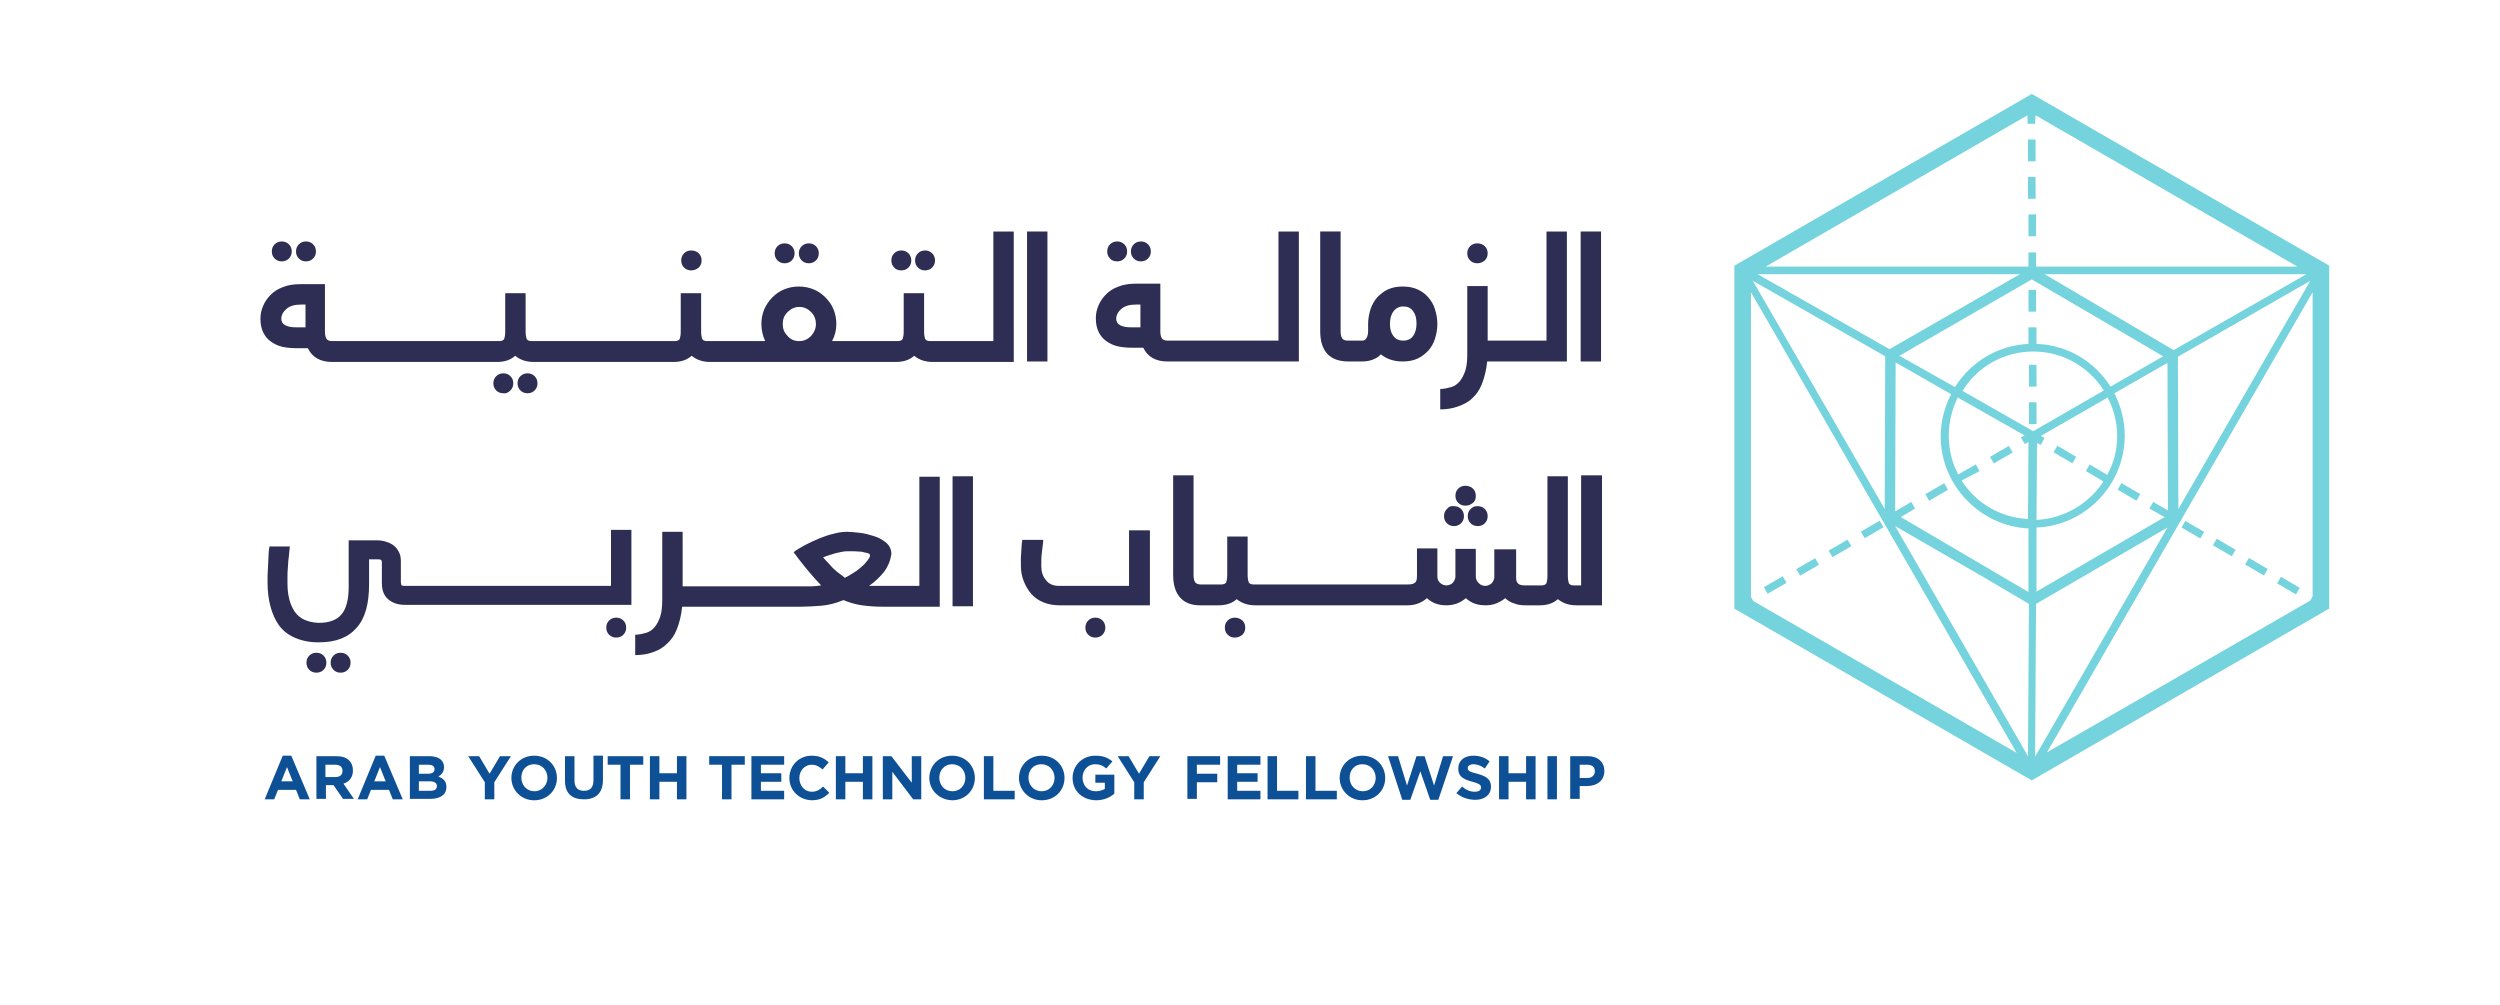 <?xml version="1.0" encoding="utf-8"?>
<!-- Generator: Adobe Illustrator 26.3.1, SVG Export Plug-In . SVG Version: 6.00 Build 0)  -->
<svg version="1.1" id="Layer_1" xmlns="http://www.w3.org/2000/svg" xmlns:xlink="http://www.w3.org/1999/xlink" x="0px" y="0px"
	 viewBox="0 0 527 211.8" style="enable-background:new 0 0 527 211.8;" xml:space="preserve">
<style type="text/css">
	.st0{fill:#75D3DD;}
	.st1{fill:#2E2D54;}
	.st2{fill:#0D5095;}
</style>
<g>
	<path class="st0" d="M428.3,19.8l-62.5,36.1l-0.2,0.1l0,72.3l62.5,36.1l0.2,0.1l62.5-36.1l0.2-0.1V56L428.3,19.8z M459.1,75.2
		l27.9-16l-27.8,48.1L459.1,75.2z M427.5,159.4l-28-48.5l18.7,10.8l9.5,5.6L427.5,159.4z M425.1,158.7l-55.5-32l-0.5-0.9l0,0V61.6
		L425.1,158.7z M397.3,107.3l-27.8-48.1l27.9,15.9L397.3,107.3z M427.6,124.8l-26.9-15.8l3-1.8l-0.8-1.4l-3.4,2l0.1-31.4l11.7,6.7
		c-1.4,2.7-2.2,5.8-2.2,8.9c0,10.3,8.3,18.9,18.5,19.4L427.6,124.8z M417.3,99.3l-0.8-1.4l-3.7,2.1c-1.3-2.4-2-5.2-2-8.2
		c0-2.8,0.7-5.6,1.9-8l14.1,8l-0.8,0.4l0.8,1.4l0.8-0.4l-0.1,16.2c-5.9-0.3-11-3.4-14-8.1L417.3,99.3z M427.6,69l0,3.5
		c-6.4,0.3-12.1,3.7-15.5,9.1l-11.7-6.6l27.9-16.1L456,75.1l-11.1,6.4c-3.4-5.4-9.2-8.8-15.6-9l0-3.5L427.6,69z M428.6,74.1
		C428.6,74.1,428.6,74.1,428.6,74.1c6.1,0,11.6,3.1,14.9,8.2l-14.9,8.6l0,0l0,0l-14.9-8.5C416.9,77.2,422.5,74.1,428.6,74.1z
		 M431,92.3l-0.8-0.4l14.1-8.1c1.3,2.5,2,5.3,2,8.1c0,3-0.7,5.7-2.1,8.2l-3.7-2.2l-0.8,1.4l3.7,2.2c-3,4.6-8.2,7.8-14.1,8.1
		l0.1-16.2l0.8,0.4L431,92.3z M429.3,111.2c10.3-0.4,18.6-9,18.6-19.4c0-3.1-0.8-6.2-2.2-8.9l11.2-6.4l0.1,31.1l-3.1-1.8l-0.8,1.4
		l3.2,1.8l-27,15.7L429.3,111.2z M398.3,73.6l-27.8-15.8h55.3L398.3,73.6z M458.2,73.8l-27.2-16h55.2L458.2,73.8z M429.1,24.3
		l55.2,31.9h-55.1l0-3l-1.6,0l0,3h-55.4l55.2-31.9l0,1.8l1.6,0L429.1,24.3z M429.2,127.3l27.7-16.1l-27.9,48.3L429.2,127.3z
		 M487.5,61.6v64.1l-0.5,0.9l-55.5,32L487.5,61.6z"/>
	
		<rect x="385.5" y="114.7" transform="matrix(0.865 -0.502 0.502 0.865 -5.55 210.367)" class="st0" width="4.6" height="1.6"/>
	
		<rect x="378.7" y="118.6" transform="matrix(0.865 -0.502 0.502 0.865 -8.45 207.487)" class="st0" width="4.6" height="1.6"/>
	
		<rect x="371.9" y="122.5" transform="matrix(0.865 -0.502 0.502 0.865 -11.369 204.511)" class="st0" width="4.6" height="1.6"/>
	
		<rect x="405.9" y="102.8" transform="matrix(0.865 -0.502 0.502 0.865 3.148 219.009)" class="st0" width="4.6" height="1.6"/>
	
		<rect x="392.3" y="110.7" transform="matrix(0.865 -0.502 0.502 0.865 -2.651 213.248)" class="st0" width="4.6" height="1.6"/>
	<rect x="419.5" y="95" transform="matrix(0.865 -0.502 0.502 0.865 8.933 224.726)" class="st0" width="4.6" height="1.6"/>
	
		<rect x="468.2" y="113.2" transform="matrix(0.505 -0.863 0.863 0.505 132.352 461.838)" class="st0" width="1.6" height="4.6"/>
	
		<rect x="481.6" y="121.1" transform="matrix(0.505 -0.863 0.863 0.505 132.302 477.445)" class="st0" width="1.6" height="4.6"/>
	
		<rect x="461.4" y="109.3" transform="matrix(0.505 -0.863 0.863 0.505 132.527 454.179)" class="st0" width="1.6" height="4.6"/>
	
		<rect x="474.9" y="117.1" transform="matrix(0.505 -0.863 0.863 0.505 132.389 469.702)" class="st0" width="1.6" height="4.6"/>
	
		<rect x="448" y="101.4" transform="matrix(0.505 -0.863 0.863 0.505 132.646 438.639)" class="st0" width="1.6" height="4.6"/>
	
		<rect x="434.5" y="93.5" transform="matrix(0.505 -0.863 0.863 0.505 132.767 423.1)" class="st0" width="1.6" height="4.6"/>
	
		<rect x="427.7" y="84.8" transform="matrix(1 -4.011429e-03 4.011429e-03 1 -0.346 1.72)" class="st0" width="1.6" height="4.6"/>
	
		<rect x="427.6" y="61.1" transform="matrix(1 -3.879501e-03 3.879501e-03 1 -0.243 1.663)" class="st0" width="1.6" height="4.6"/>
	
		<rect x="427.5" y="29.4" transform="matrix(1 -3.981592e-03 3.981592e-03 1 -0.123 1.706)" class="st0" width="1.6" height="4.6"/>
	
		<rect x="427.5" y="37.3" transform="matrix(1 -4.012579e-03 4.012579e-03 1 -0.155 1.719)" class="st0" width="1.6" height="4.6"/>
	<rect x="427.7" y="76.9" transform="matrix(1 -4.012579e-03 4.012579e-03 1 -0.314 1.72)" class="st0" width="1.6" height="4.6"/>
	
		<rect x="427.6" y="45.2" transform="matrix(1 -4.011429e-03 4.011429e-03 1 -0.187 1.719)" class="st0" width="1.6" height="4.6"/>
</g>
<path class="st1" d="M64.5,55.1c0.6,0,1.1-0.2,1.5-0.6c0.4-0.4,0.6-0.9,0.6-1.5s-0.2-1.1-0.6-1.5c-0.4-0.4-0.9-0.6-1.5-0.6
	c-0.6,0-1.1,0.2-1.5,0.6c-0.4,0.4-0.6,0.9-0.6,1.5s0.2,1.1,0.6,1.5C63.4,54.9,63.9,55.1,64.5,55.1z"/>
<path class="st1" d="M59.4,55.1c0.6,0,1.1-0.2,1.5-0.6c0.4-0.4,0.6-0.9,0.6-1.5s-0.2-1.1-0.6-1.5c-0.4-0.4-0.9-0.6-1.5-0.6
	c-0.6,0-1.1,0.2-1.5,0.6c-0.4,0.4-0.6,0.9-0.6,1.5s0.2,1.1,0.6,1.5C58.3,54.9,58.8,55.1,59.4,55.1z"/>
<path class="st1" d="M107.6,82.3c0.4-0.4,0.6-0.9,0.6-1.5c0-0.6-0.2-1.1-0.6-1.5c-0.4-0.4-0.9-0.6-1.5-0.6c-0.6,0-1.1,0.2-1.5,0.6
	c-0.4,0.4-0.6,0.9-0.6,1.5c0,0.6,0.2,1.1,0.6,1.5c0.4,0.4,0.9,0.6,1.5,0.6C106.7,83,107.2,82.7,107.6,82.3z"/>
<path class="st1" d="M112.7,82.3c0.4-0.4,0.6-0.9,0.6-1.5c0-0.6-0.2-1.1-0.6-1.5c-0.4-0.4-0.9-0.6-1.5-0.6s-1.1,0.2-1.5,0.6
	c-0.4,0.4-0.6,0.9-0.6,1.5c0,0.6,0.2,1.1,0.6,1.5c0.4,0.4,0.9,0.6,1.5,0.6S112.3,82.7,112.7,82.3z"/>
<path class="st1" d="M145.7,57c0.6,0,1.1-0.2,1.6-0.6c0.4-0.4,0.6-0.9,0.6-1.5s-0.2-1.1-0.6-1.5c-0.4-0.4-1-0.6-1.6-0.6
	s-1.1,0.2-1.5,0.6c-0.4,0.4-0.6,0.9-0.6,1.5s0.2,1.1,0.6,1.5C144.6,56.8,145.1,57,145.7,57z"/>
<path class="st1" d="M165.4,55.5c0.6,0,1.1-0.2,1.5-0.6c0.4-0.4,0.6-0.9,0.6-1.5s-0.2-1.1-0.6-1.5c-0.4-0.4-0.9-0.6-1.5-0.6
	c-0.6,0-1.1,0.2-1.5,0.6c-0.4,0.4-0.6,0.9-0.6,1.5s0.2,1.1,0.6,1.5C164.3,55.3,164.8,55.5,165.4,55.5z"/>
<path class="st1" d="M170.5,55.5c0.6,0,1.1-0.2,1.5-0.6c0.4-0.4,0.6-0.9,0.6-1.5s-0.2-1.1-0.6-1.5c-0.4-0.4-0.9-0.6-1.5-0.6
	s-1.1,0.2-1.5,0.6c-0.4,0.4-0.6,0.9-0.6,1.5s0.2,1.1,0.6,1.5C169.4,55.3,169.9,55.5,170.5,55.5z"/>
<path class="st1" d="M190,57c0.6,0,1.1-0.2,1.5-0.6c0.4-0.4,0.6-0.9,0.6-1.5s-0.2-1.1-0.6-1.5c-0.4-0.4-0.9-0.6-1.5-0.6
	c-0.6,0-1.1,0.2-1.5,0.6c-0.4,0.4-0.6,0.9-0.6,1.5s0.2,1.1,0.6,1.5C188.8,56.8,189.4,57,190,57z"/>
<path class="st1" d="M195,57c0.6,0,1.1-0.2,1.5-0.6c0.4-0.4,0.6-0.9,0.6-1.5s-0.2-1.1-0.6-1.5c-0.4-0.4-0.9-0.6-1.5-0.6
	s-1.1,0.2-1.5,0.6c-0.4,0.4-0.6,0.9-0.6,1.5s0.2,1.1,0.6,1.5C193.9,56.8,194.4,57,195,57z"/>
<path class="st1" d="M209.3,71.9h-3.2h-0.2H200h-0.4H196c-0.5,0-0.9-0.2-1-0.5c-0.1-0.4-0.2-0.8-0.2-1.5v-8.1h-4.3v8.1
	c0,0.7-0.1,1.2-0.2,1.5s-0.5,0.5-1,0.5h-3.8H185h-5.8h-0.3h-3.5c0.6-1.1,0.9-2.3,0.9-3.6c0-1.1-0.2-2.1-0.6-3.1
	c-0.4-1-1-1.8-1.7-2.5c-0.7-0.7-1.5-1.3-2.5-1.7c-1-0.4-2-0.6-3.1-0.6s-2.1,0.2-3.1,0.6c-1,0.4-1.8,1-2.5,1.7
	c-0.7,0.7-1.3,1.6-1.7,2.5c-0.4,1-0.6,2-0.6,3.1c0,1.3,0.3,2.5,0.8,3.6h-3h-0.3h-6h-0.2h-2.8c-0.5,0-0.9-0.2-1-0.5
	c-0.1-0.4-0.2-0.8-0.2-1.5v-8.1h-4.3v8.1c0,0.7-0.1,1.2-0.2,1.5s-0.5,0.5-1,0.5h-2.8h-0.1h-6H133h-5.7H127h-5.7h-0.4H115h-0.2H112
	c-0.5,0-0.9-0.2-1-0.5c-0.1-0.4-0.2-0.8-0.2-1.5v-8.1h-4.3v8.1c0,0.7-0.1,1.2-0.2,1.5s-0.5,0.5-1,0.5h-2.8h-0.1h-6h-0.4h-5.7h-0.4
	h-5.7h-0.4H78h-0.4h-5.7h-0.4H70c-0.6,0-1-0.2-1.2-0.5c-0.2-0.4-0.3-0.8-0.3-1.5v-10h-5.2c-1.4,0-2.6,0.2-3.6,0.6
	c-1.1,0.4-1.9,0.9-2.6,1.6c-0.7,0.7-1.2,1.4-1.6,2.3c-0.4,0.9-0.6,1.8-0.6,2.8c0,1.1,0.2,2.1,0.6,2.9c0.4,0.8,0.9,1.4,1.6,1.9
	c0.7,0.5,1.5,0.9,2.4,1.1c0.9,0.2,1.9,0.3,2.9,0.3h2.5c0.9,1.9,2.6,2.9,5.1,2.9h1.5h0.4h5.7H78h5.7h0.4h5.7h0.4h5.7h0.4h6h0.1h2.4
	c1.5,0,2.8-0.4,3.8-1.3c1.1,0.9,2.4,1.3,3.9,1.3h2.3h0.2h5.9h0.4h5.7h0.4h5.7h0.4h6h0.1h2.4c1.5,0,2.8-0.4,3.8-1.3
	c1.1,0.9,2.4,1.3,3.9,1.3h2.3h0.2h5.9h0.4h20.5h0.3h5.8h0.4h3.4c1.5,0,2.8-0.4,3.8-1.3c1.1,0.9,2.4,1.3,3.9,1.3h3.1h0.4h5.9h0.2h7.5
	V48.8h-4.3V71.9z M64.3,69h-1.9c-0.8,0-1.6-0.1-2.2-0.4c-0.6-0.3-0.9-0.8-0.9-1.4c0-0.8,0.4-1.5,1.1-2.1c0.7-0.6,1.7-0.9,3.1-0.9
	h0.9V69z M171,70.8c-0.7,0.7-1.5,1.1-2.5,1.1h-0.1c-1,0-1.8-0.4-2.4-1.1c-0.7-0.7-1-1.5-1-2.5c0-1,0.3-1.8,1-2.5
	c0.7-0.7,1.5-1.1,2.5-1.1c1,0,1.8,0.4,2.5,1.1c0.7,0.7,1,1.6,1,2.5C172,69.3,171.6,70.1,171,70.8z"/>
<rect x="216.5" y="48.8" class="st1" width="4.3" height="27.4"/>
<path class="st1" d="M235.5,55.1c0.6,0,1.1-0.2,1.5-0.6c0.4-0.4,0.6-0.9,0.6-1.5s-0.2-1.1-0.6-1.5c-0.4-0.4-0.9-0.6-1.5-0.6
	s-1.1,0.2-1.5,0.6c-0.4,0.4-0.6,0.9-0.6,1.5s0.2,1.1,0.6,1.5C234.3,54.9,234.9,55.1,235.5,55.1z"/>
<path class="st1" d="M240.5,55.1c0.6,0,1.1-0.2,1.5-0.6c0.4-0.4,0.6-0.9,0.6-1.5s-0.2-1.1-0.6-1.5c-0.4-0.4-0.9-0.6-1.5-0.6
	s-1.1,0.2-1.5,0.6c-0.4,0.4-0.6,0.9-0.6,1.5s0.2,1.1,0.6,1.5C239.4,54.9,239.9,55.1,240.5,55.1z"/>
<path class="st1" d="M248,76.2h5.7h0.4h5.7h0.4h5.9h0.2h7.5V48.8h-4.3v23h-3.2h-0.2h-5.9h-0.4h-5.7h-0.4H248h-0.4h-1.5
	c-0.6,0-1-0.2-1.2-0.5c-0.2-0.4-0.3-0.8-0.3-1.5v-10h-5.2c-1.4,0-2.6,0.2-3.6,0.6c-1.1,0.4-1.9,0.9-2.6,1.6
	c-0.7,0.7-1.2,1.4-1.6,2.3c-0.4,0.9-0.6,1.8-0.6,2.8c0,1.1,0.2,2.1,0.6,2.9c0.4,0.8,0.9,1.4,1.6,1.9c0.7,0.5,1.5,0.9,2.4,1.1
	c0.9,0.2,1.9,0.3,2.9,0.3h2.5c0.9,1.9,2.6,2.9,5.1,2.9h1.5H248z M240.3,69h-1.9c-0.8,0-1.6-0.1-2.2-0.4c-0.6-0.3-0.9-0.8-0.9-1.4
	c0-0.8,0.4-1.5,1.1-2.1c0.7-0.6,1.7-0.9,3.1-0.9h0.9V69z"/>
<path class="st1" d="M284.3,76.2h1.2h0.3h1.2c1.8,0,3.1-0.5,4.1-1.5c1.2,1,2.8,1.5,4.6,1.5c1.2,0,2.2-0.2,3.1-0.6
	c0.9-0.4,1.6-1,2.3-1.7c0.6-0.7,1.1-1.5,1.4-2.5s0.5-2,0.5-3.1c0-1.1-0.2-2.1-0.5-3.1c-0.3-1-0.8-1.8-1.4-2.5
	c-0.6-0.7-1.4-1.3-2.3-1.7c-0.9-0.4-1.9-0.6-3.1-0.6s-2.2,0.2-3.1,0.6c-0.9,0.4-1.6,1-2.3,1.7c-0.6,0.7-1.1,1.6-1.4,2.5
	c-0.3,1-0.5,2-0.5,3.1v1.5c0,0.5-0.1,1-0.3,1.4c-0.2,0.4-0.5,0.6-0.9,0.6h-1.6h-0.3h-1.2c-0.6,0-1-0.2-1.2-0.5
	c-0.2-0.4-0.3-0.8-0.3-1.5v-21h-4.3v21c0,2.1,0.5,3.7,1.5,4.8S282.4,76.2,284.3,76.2z M293.7,65.7c0.5-0.7,1.2-1.1,2.1-1.1
	c0.9,0,1.6,0.3,2.1,1c0.5,0.7,0.7,1.5,0.7,2.6c0,1-0.2,1.9-0.7,2.6c-0.5,0.7-1.2,1-2.1,1c-0.9,0-1.6-0.3-2.1-1
	c-0.5-0.7-0.7-1.5-0.7-2.5C293,67.3,293.2,66.4,293.7,65.7z"/>
<path class="st1" d="M311.4,55.5c0.6,0,1.1-0.2,1.6-0.6c0.4-0.4,0.6-0.9,0.6-1.5s-0.2-1.1-0.6-1.5c-0.4-0.4-1-0.6-1.6-0.6
	c-0.6,0-1.1,0.2-1.5,0.6c-0.4,0.4-0.6,0.9-0.6,1.5s0.2,1.1,0.6,1.5C310.3,55.3,310.8,55.5,311.4,55.5z"/>
<path class="st1" d="M310.3,84c0.9-0.8,1.6-1.8,2.1-3.1c0.5-1.3,0.9-2.8,1.1-4.7h2.8h0.4h5.9h0.2h7.5V48.8H326v23h-3.2h-0.2h-5.9
	h-0.4h-2.7V60.3h-4.3v14.3c0,1.4-0.1,2.5-0.4,3.5c-0.3,0.9-0.7,1.7-1.2,2.3c-0.5,0.6-1.1,1-1.8,1.2c-0.7,0.2-1.5,0.4-2.3,0.4v4.3
	c1.3,0,2.6-0.2,3.7-0.6C308.4,85.3,309.5,84.8,310.3,84z"/>
<rect x="333.2" y="48.8" class="st1" width="4.3" height="27.4"/>
<path class="st1" d="M71.8,137.6c-0.6,0-1.1,0.2-1.5,0.6c-0.4,0.4-0.6,0.9-0.6,1.5s0.2,1.1,0.6,1.5c0.4,0.4,0.9,0.6,1.5,0.6
	c0.6,0,1.1-0.2,1.5-0.6c0.4-0.4,0.6-0.9,0.6-1.5s-0.2-1.1-0.6-1.5C72.9,137.8,72.4,137.6,71.8,137.6z"/>
<path class="st1" d="M66.7,137.6c-0.6,0-1.1,0.2-1.5,0.6c-0.4,0.4-0.6,0.9-0.6,1.5s0.2,1.1,0.6,1.5c0.4,0.4,0.9,0.6,1.5,0.6
	s1.1-0.2,1.5-0.6c0.4-0.4,0.6-0.9,0.6-1.5s-0.2-1.1-0.6-1.5C67.8,137.8,67.3,137.6,66.7,137.6z"/>
<path class="st1" d="M128.7,123.5h-4.5h-0.6h-5.5h-0.4h-5.7h-0.4H106h-0.4h-5.7h-0.4h-5.7h-0.4h-5.8h-0.3h-2.1
	c-0.4,0-0.6-0.1-0.6-0.2c0-0.1-0.1-0.3-0.1-0.6v-4.4c0-0.7-0.1-1.4-0.4-1.9c-0.3-0.6-0.6-1-1.1-1.4c-0.5-0.4-1-0.6-1.6-0.8
	c-0.6-0.2-1.3-0.3-1.9-0.3h-6v9.8c0,2.7-0.5,4.6-1.5,5.8s-2.6,1.8-4.8,1.8c-2.4-0.1-4.1-0.9-5.1-2.4c-1-1.5-1.5-3.5-1.5-5.9
	c0-0.3,0-0.8,0-1.4c0-0.6,0-1.3,0.1-2.1c0-0.7,0.1-1.5,0.2-2.3c0.1-0.8,0.1-1.4,0.2-2h-4.3c-0.1,0.6-0.2,1.3-0.2,2
	c0,0.8-0.1,1.5-0.1,2.2c0,0.7-0.1,1.4-0.1,2c0,0.6,0,1.1,0,1.4c0,1.8,0.2,3.5,0.6,5c0.4,1.5,1,2.9,1.8,4c0.8,1.1,1.9,2,3.3,2.6
	c1.3,0.6,3,1,4.9,1h0.2c3.6,0,6.2-1,8-3.1c1.8-2,2.6-5.1,2.6-9.1v-5.3h1.9c0.4,0,0.6,0.1,0.7,0.2c0.1,0.2,0.1,0.4,0.1,0.7v4.1
	c0,1.5,0.4,2.6,1.3,3.4c0.9,0.8,2.1,1.2,3.5,1.2h2h0.3h5.8h0.4h5.7h0.4h5.7h0.4h5.7h0.4h5.7h0.4h5.5h0.6h8.8v-15.8h-4.3V123.5z"/>
<path class="st1" d="M129.9,130.2c-0.6,0-1.1,0.2-1.5,0.6c-0.4,0.4-0.6,0.9-0.6,1.5c0,0.6,0.2,1.1,0.6,1.5c0.4,0.4,0.9,0.6,1.5,0.6
	s1.1-0.2,1.5-0.6s0.6-0.9,0.6-1.5c0-0.6-0.2-1.1-0.6-1.5C131,130.4,130.5,130.2,129.9,130.2z"/>
<path class="st1" d="M193.6,123.5h-3.2h-0.2h-4.2c-0.5,0-1,0-1.4,0s-0.9,0-1.4,0c1.3-0.9,2.3-1.9,3.2-3c0.8-1.1,1.3-2.3,1.5-3.7
	c0-1-0.4-1.8-1.1-2.4c-0.7-0.6-1.6-1.1-2.6-1.4c-1-0.3-2-0.6-3.1-0.7c-1-0.1-1.9-0.2-2.5-0.2c-0.8,0-1.8,0.1-2.8,0.4
	c-1,0.2-2.1,0.6-3.1,1c-1,0.4-2,0.9-3,1.4c-0.9,0.5-1.8,1-2.4,1.5c0.7,1,1.5,2,2.3,3c0.8,1,1.6,1.9,2.2,2.6l1.3,1.4
	c-0.7,0.1-1.4,0.2-2,0.2c-0.7,0-1.3,0-1.9,0h-3.9h-0.4h-5.7h-0.4H153h-0.4H147h-0.4h-2.7v-11.5h-4.3v14.3c0,1.4-0.1,2.5-0.4,3.5
	c-0.3,0.9-0.7,1.7-1.2,2.3c-0.5,0.6-1.1,1-1.8,1.2c-0.7,0.2-1.5,0.4-2.3,0.4v4.3c1.3,0,2.6-0.2,3.7-0.6c1.2-0.4,2.2-1,3-1.8
	c0.9-0.8,1.6-1.8,2.1-3.1c0.5-1.3,0.9-2.8,1.1-4.7h2.8h0.4h5.7h0.4h5.7h0.4h5.7h0.4h3.5c1.3,0,2.7-0.1,4.2-0.2
	c1.5-0.1,3.1-0.5,4.8-1.2c1.2,0.5,2.5,0.9,3.9,1.1c1.4,0.2,2.9,0.3,4.5,0.3h4.2h0.2h7.5v-27.4h-4.3V123.5z M181.7,119.4
	c-0.5,0.4-1,0.9-1.7,1.3c-0.6,0.4-1.3,0.8-1.9,1.1c-0.5-0.4-1-0.8-1.7-1.3c-0.6-0.5-1.2-1.1-1.6-1.6l-1.3-1.4
	c0.9-0.4,1.8-0.6,2.7-0.9c0.9-0.2,1.7-0.4,2.4-0.4c0.4,0,0.9,0,1.4,0c0.5,0,1.1,0.1,1.6,0.1c0.5,0.1,0.9,0.2,1.3,0.3
	c0.4,0.1,0.5,0.3,0.5,0.5c0,0.3-0.2,0.6-0.5,1C182.5,118.6,182.2,119,181.7,119.4z"/>
<rect x="200.8" y="100.4" class="st1" width="4.3" height="27.4"/>
<path class="st1" d="M238,123.5h-14.8c-1.2,0-2.1-0.4-2.7-1.2c-0.7-0.8-1-1.8-1-3c0-0.9,0-1.8,0.1-2.6c0.1-0.8,0.2-1.6,0.3-2.5
	c0-0.1,0-0.1,0-0.2c0,0,0-0.1,0-0.2h-4.4c0,0.2-0.1,0.4-0.1,0.8c0,0.4-0.1,0.9-0.1,1.4c0,0.5-0.1,1.1-0.1,1.6c0,0.6,0,1.1,0,1.6
	c0,1.2,0.2,2.3,0.6,3.3c0.4,1,0.9,1.9,1.6,2.7c0.7,0.8,1.6,1.4,2.6,1.8c1,0.4,2.2,0.6,3.4,0.6h19v-15.8H238V123.5z"/>
<path class="st1" d="M230.9,130.2c-0.6,0-1.1,0.2-1.5,0.6c-0.4,0.4-0.6,0.9-0.6,1.5c0,0.6,0.2,1.1,0.6,1.5c0.4,0.4,0.9,0.6,1.5,0.6
	s1.1-0.2,1.5-0.6c0.4-0.4,0.6-0.9,0.6-1.5c0-0.6-0.2-1.1-0.6-1.5C232,130.4,231.5,130.2,230.9,130.2z"/>
<path class="st1" d="M260.3,130.2c-0.6,0-1.1,0.2-1.5,0.6c-0.4,0.4-0.6,0.9-0.6,1.5c0,0.6,0.2,1.1,0.6,1.5c0.4,0.4,0.9,0.6,1.5,0.6
	c0.6,0,1.1-0.2,1.6-0.6c0.4-0.4,0.6-0.9,0.6-1.5c0-0.6-0.2-1.1-0.6-1.5C261.4,130.4,260.9,130.2,260.3,130.2z"/>
<path class="st1" d="M308.9,106.6c0.6,0,1.1-0.2,1.6-0.6s0.6-0.9,0.6-1.5c0-0.6-0.2-1.1-0.6-1.5s-1-0.6-1.6-0.6
	c-0.6,0-1.1,0.2-1.5,0.6c-0.4,0.4-0.6,0.9-0.6,1.5c0,0.6,0.2,1.1,0.6,1.5C307.8,106.4,308.3,106.6,308.9,106.6z"/>
<path class="st1" d="M305,107.3c-0.4,0.4-0.6,0.9-0.6,1.5s0.2,1.1,0.6,1.5c0.4,0.4,0.9,0.6,1.5,0.6c0.6,0,1.1-0.2,1.5-0.6
	c0.4-0.4,0.6-0.9,0.6-1.5s-0.2-1.1-0.6-1.5c-0.4-0.4-0.9-0.6-1.5-0.6C305.9,106.6,305.4,106.8,305,107.3z"/>
<path class="st1" d="M310,107.3c-0.4,0.4-0.6,0.9-0.6,1.5s0.2,1.1,0.6,1.5c0.4,0.4,0.9,0.6,1.5,0.6s1.1-0.2,1.5-0.6
	c0.4-0.4,0.6-0.9,0.6-1.5s-0.2-1.1-0.6-1.5c-0.4-0.4-0.9-0.6-1.5-0.6S310.5,106.8,310,107.3z"/>
<path class="st1" d="M333.3,100.4v23h0.4h-0.3h-1.7c-0.5,0-0.9-0.2-1-0.5s-0.2-0.8-0.2-1.5v-21h-4.3v21c0,0.7-0.1,1.2-0.2,1.5
	c-0.1,0.3-0.5,0.5-1,0.5h-1.4h-0.5h-1.6c-0.7,0-1.2-0.1-1.5-0.4c-0.3-0.3-0.4-0.7-0.4-1.2v-6H315v6c-0.1,0.5-0.3,0.9-0.6,1.2
	c-0.4,0.3-0.8,0.5-1.3,0.5c-0.6,0-1-0.2-1.4-0.6c-0.4-0.4-0.6-0.8-0.6-1.4v-5.8h-4.3v6c-0.1,0.5-0.3,0.9-0.6,1.2
	c-0.3,0.3-0.8,0.5-1.3,0.5c-0.5,0-1-0.2-1.4-0.6c-0.4-0.4-0.5-0.8-0.5-1.4v-5.8h-4.3v5.8c0,0.7-0.1,1.2-0.4,1.4
	c-0.3,0.3-0.8,0.4-1.5,0.4h-1.7h-0.4H289h-0.4h-9.2H279h-5.7h-0.4h-5.8h-0.3h-2.6c-0.5,0-0.9-0.2-1-0.5c-0.1-0.4-0.2-0.8-0.2-1.5
	v-8.1h-4.3v8.1c0,0.7-0.1,1.2-0.2,1.5c-0.1,0.3-0.5,0.5-1,0.5h-2.9h0h-1.5c-0.6,0-1-0.2-1.2-0.5c-0.2-0.4-0.3-0.8-0.3-1.5v-21h-4.3
	v21c0,2.1,0.5,3.7,1.5,4.8c1,1.1,2.4,1.6,4.2,1.6h1.5h0h2.4c1.5,0,2.8-0.4,3.8-1.3c1.1,0.9,2.4,1.3,3.9,1.3h2.1h0.3h5.8h0.4h5.7h0.4
	h9.2h0.4h5.7h0.4h1.7c1.6,0,2.9-0.5,4.1-1.5c1.1,1,2.4,1.5,4.1,1.5c1.6,0,2.9-0.5,4.1-1.5c1.1,1,2.4,1.5,4.1,1.5
	c0.8,0,1.6-0.1,2.3-0.4c0.7-0.3,1.3-0.6,1.9-1.1c0.5,0.5,1.2,0.9,1.9,1.1c0.7,0.3,1.5,0.4,2.3,0.4h1.6h0.5h1c1.5,0,2.8-0.4,3.8-1.3
	c1.1,0.9,2.4,1.3,3.9,1.3h1.2h0.3h3.9v-27.4H333.3z"/>
<g>
	<path class="st2" d="M59.6,159.3h1.8l3.9,9.2h-2.1l-0.8-2h-3.8l-0.8,2h-2L59.6,159.3z M61.7,164.7l-1.2-3l-1.2,3H61.7z"/>
	<path class="st2" d="M66.7,159.4h4.2c1.2,0,2.1,0.3,2.7,0.9c0.5,0.5,0.8,1.2,0.8,2.1v0c0,1.5-0.8,2.4-2,2.8l2.2,3.2h-2.3l-2-2.9
		h-1.6v2.9h-2V159.4z M70.7,163.8c1,0,1.5-0.5,1.5-1.3v0c0-0.9-0.6-1.3-1.6-1.3h-2v2.6H70.7z"/>
	<path class="st2" d="M79.2,159.3h1.8l3.9,9.2h-2.1l-0.8-2h-3.8l-0.8,2h-2L79.2,159.3z M81.3,164.7l-1.2-3l-1.2,3H81.3z"/>
	<path class="st2" d="M86.4,159.4h4.2c1,0,1.9,0.3,2.4,0.8c0.4,0.4,0.6,0.9,0.6,1.5v0c0,1-0.5,1.6-1.2,2c1.1,0.4,1.7,1,1.7,2.2v0
		c0,1.7-1.4,2.5-3.4,2.5h-4.3V159.4z M90.2,163.1c0.9,0,1.4-0.3,1.4-1v0c0-0.6-0.5-0.9-1.3-0.9h-2v1.9H90.2z M90.7,166.7
		c0.9,0,1.4-0.3,1.4-1v0c0-0.6-0.5-1-1.5-1h-2.3v2H90.7z"/>
	<path class="st2" d="M102.2,164.9l-3.5-5.5h2.3l2.2,3.7l2.2-3.7h2.3l-3.5,5.5v3.6h-2V164.9z"/>
	<path class="st2" d="M107.8,164L107.8,164c0-2.6,2-4.7,4.8-4.7s4.8,2.1,4.8,4.7v0c0,2.6-2,4.7-4.8,4.7S107.8,166.5,107.8,164z
		 M115.4,164L115.4,164c0-1.6-1.1-2.9-2.8-2.9s-2.7,1.3-2.7,2.8v0c0,1.6,1.1,2.9,2.8,2.9C114.2,166.8,115.4,165.5,115.4,164z"/>
	<path class="st2" d="M119.1,164.6v-5.2h2v5.1c0,1.5,0.7,2.2,2,2.2s2-0.7,2-2.2v-5.2h2v5.1c0,2.8-1.5,4.1-4,4.1
		S119.1,167.3,119.1,164.6z"/>
	<path class="st2" d="M130.9,161.2h-2.8v-1.8h7.5v1.8h-2.8v7.3h-2V161.2z"/>
	<path class="st2" d="M137,159.4h2v3.6h3.7v-3.6h2v9.1h-2v-3.7H139v3.7h-2V159.4z"/>
	<path class="st2" d="M152.3,161.2h-2.8v-1.8h7.5v1.8h-2.8v7.3h-2V161.2z"/>
	<path class="st2" d="M158.4,159.4h6.9v1.8h-4.9v1.8h4.3v1.8h-4.3v1.9h4.9v1.8h-6.9V159.4z"/>
	<path class="st2" d="M166.4,164L166.4,164c0-2.6,2-4.7,4.7-4.7c1.7,0,2.7,0.6,3.6,1.4l-1.3,1.5c-0.7-0.6-1.4-1-2.3-1
		c-1.5,0-2.6,1.3-2.6,2.8v0c0,1.6,1.1,2.9,2.6,2.9c1,0,1.7-0.4,2.4-1.1l1.3,1.3c-0.9,1-2,1.6-3.7,1.6
		C168.4,168.6,166.4,166.6,166.4,164z"/>
	<path class="st2" d="M176.2,159.4h2v3.6h3.7v-3.6h2v9.1h-2v-3.7h-3.7v3.7h-2V159.4z"/>
	<path class="st2" d="M186.1,159.4h1.8l4.3,5.6v-5.6h2v9.1h-1.7l-4.4-5.8v5.8h-2V159.4z"/>
	<path class="st2" d="M195.9,164L195.9,164c0-2.6,2-4.7,4.8-4.7s4.8,2.1,4.8,4.7v0c0,2.6-2,4.7-4.8,4.7
		C197.9,168.6,195.9,166.5,195.9,164z M203.5,164L203.5,164c0-1.6-1.1-2.9-2.8-2.9c-1.6,0-2.7,1.3-2.7,2.8v0c0,1.6,1.1,2.9,2.8,2.9
		C202.4,166.8,203.5,165.5,203.5,164z"/>
	<path class="st2" d="M207.4,159.4h2v7.3h4.5v1.8h-6.5V159.4z"/>
	<path class="st2" d="M214.8,164L214.8,164c0-2.6,2-4.7,4.8-4.7s4.8,2.1,4.8,4.7v0c0,2.6-2,4.7-4.8,4.7S214.8,166.5,214.8,164z
		 M222.3,164L222.3,164c0-1.6-1.1-2.9-2.8-2.9s-2.7,1.3-2.7,2.8v0c0,1.6,1.1,2.9,2.8,2.9C221.2,166.8,222.3,165.5,222.3,164z"/>
	<path class="st2" d="M226.1,164L226.1,164c0-2.6,2-4.7,4.8-4.7c1.6,0,2.6,0.4,3.6,1.2l-1.3,1.5c-0.7-0.6-1.3-0.9-2.4-0.9
		c-1.5,0-2.6,1.3-2.6,2.8v0c0,1.7,1.1,2.9,2.8,2.9c0.7,0,1.4-0.2,1.9-0.5V165h-2v-1.7h4v4c-0.9,0.8-2.2,1.4-3.9,1.4
		C228,168.6,226.1,166.6,226.1,164z"/>
	<path class="st2" d="M239.1,164.9l-3.5-5.5h2.3l2.2,3.7l2.2-3.7h2.3l-3.5,5.5v3.6h-2V164.9z"/>
	<path class="st2" d="M250.3,159.4h6.9v1.8h-4.9v1.9h4.3v1.8h-4.3v3.5h-2V159.4z"/>
	<path class="st2" d="M258.8,159.4h6.9v1.8h-4.9v1.8h4.3v1.8h-4.3v1.9h4.9v1.8h-6.9V159.4z"/>
	<path class="st2" d="M267.2,159.4h2v7.3h4.5v1.8h-6.5V159.4z"/>
	<path class="st2" d="M275.3,159.4h2v7.3h4.5v1.8h-6.5V159.4z"/>
	<path class="st2" d="M282.4,164L282.4,164c0-2.6,2-4.7,4.8-4.7s4.8,2.1,4.8,4.7v0c0,2.6-2,4.7-4.8,4.7S282.4,166.5,282.4,164z
		 M290,164L290,164c0-1.6-1.1-2.9-2.8-2.9s-2.7,1.3-2.7,2.8v0c0,1.6,1.1,2.9,2.8,2.9C288.9,166.8,290,165.5,290,164z"/>
	<path class="st2" d="M292.6,159.4h2.1l1.9,6.2l2-6.2h1.7l2,6.2l1.9-6.2h2.1l-3.1,9.2h-1.7l-2.1-6l-2.1,6h-1.7L292.6,159.4z"/>
	<path class="st2" d="M307,167.2l1.2-1.4c0.8,0.7,1.7,1.1,2.7,1.1c0.8,0,1.3-0.3,1.3-0.9v0c0-0.5-0.3-0.8-1.8-1.2
		c-1.8-0.5-3-1-3-2.8v0c0-1.7,1.3-2.7,3.2-2.7c1.3,0,2.5,0.4,3.4,1.2l-1,1.5c-0.8-0.6-1.6-0.9-2.4-0.9s-1.2,0.4-1.2,0.8v0
		c0,0.6,0.4,0.8,2,1.2c1.8,0.5,2.9,1.1,2.9,2.7v0c0,1.8-1.4,2.8-3.3,2.8C309.5,168.6,308.1,168.1,307,167.2z"/>
	<path class="st2" d="M316,159.4h2v3.6h3.7v-3.6h2v9.1h-2v-3.7H318v3.7h-2V159.4z"/>
	<path class="st2" d="M326.2,159.4h2v9.1h-2V159.4z"/>
	<path class="st2" d="M331,159.4h3.7c2.2,0,3.5,1.3,3.5,3.1v0c0,2.1-1.6,3.2-3.7,3.2H333v2.7h-2V159.4z M334.6,164
		c1,0,1.6-0.6,1.6-1.4v0c0-0.9-0.6-1.4-1.6-1.4H333v2.8H334.6z"/>
</g>
</svg>
